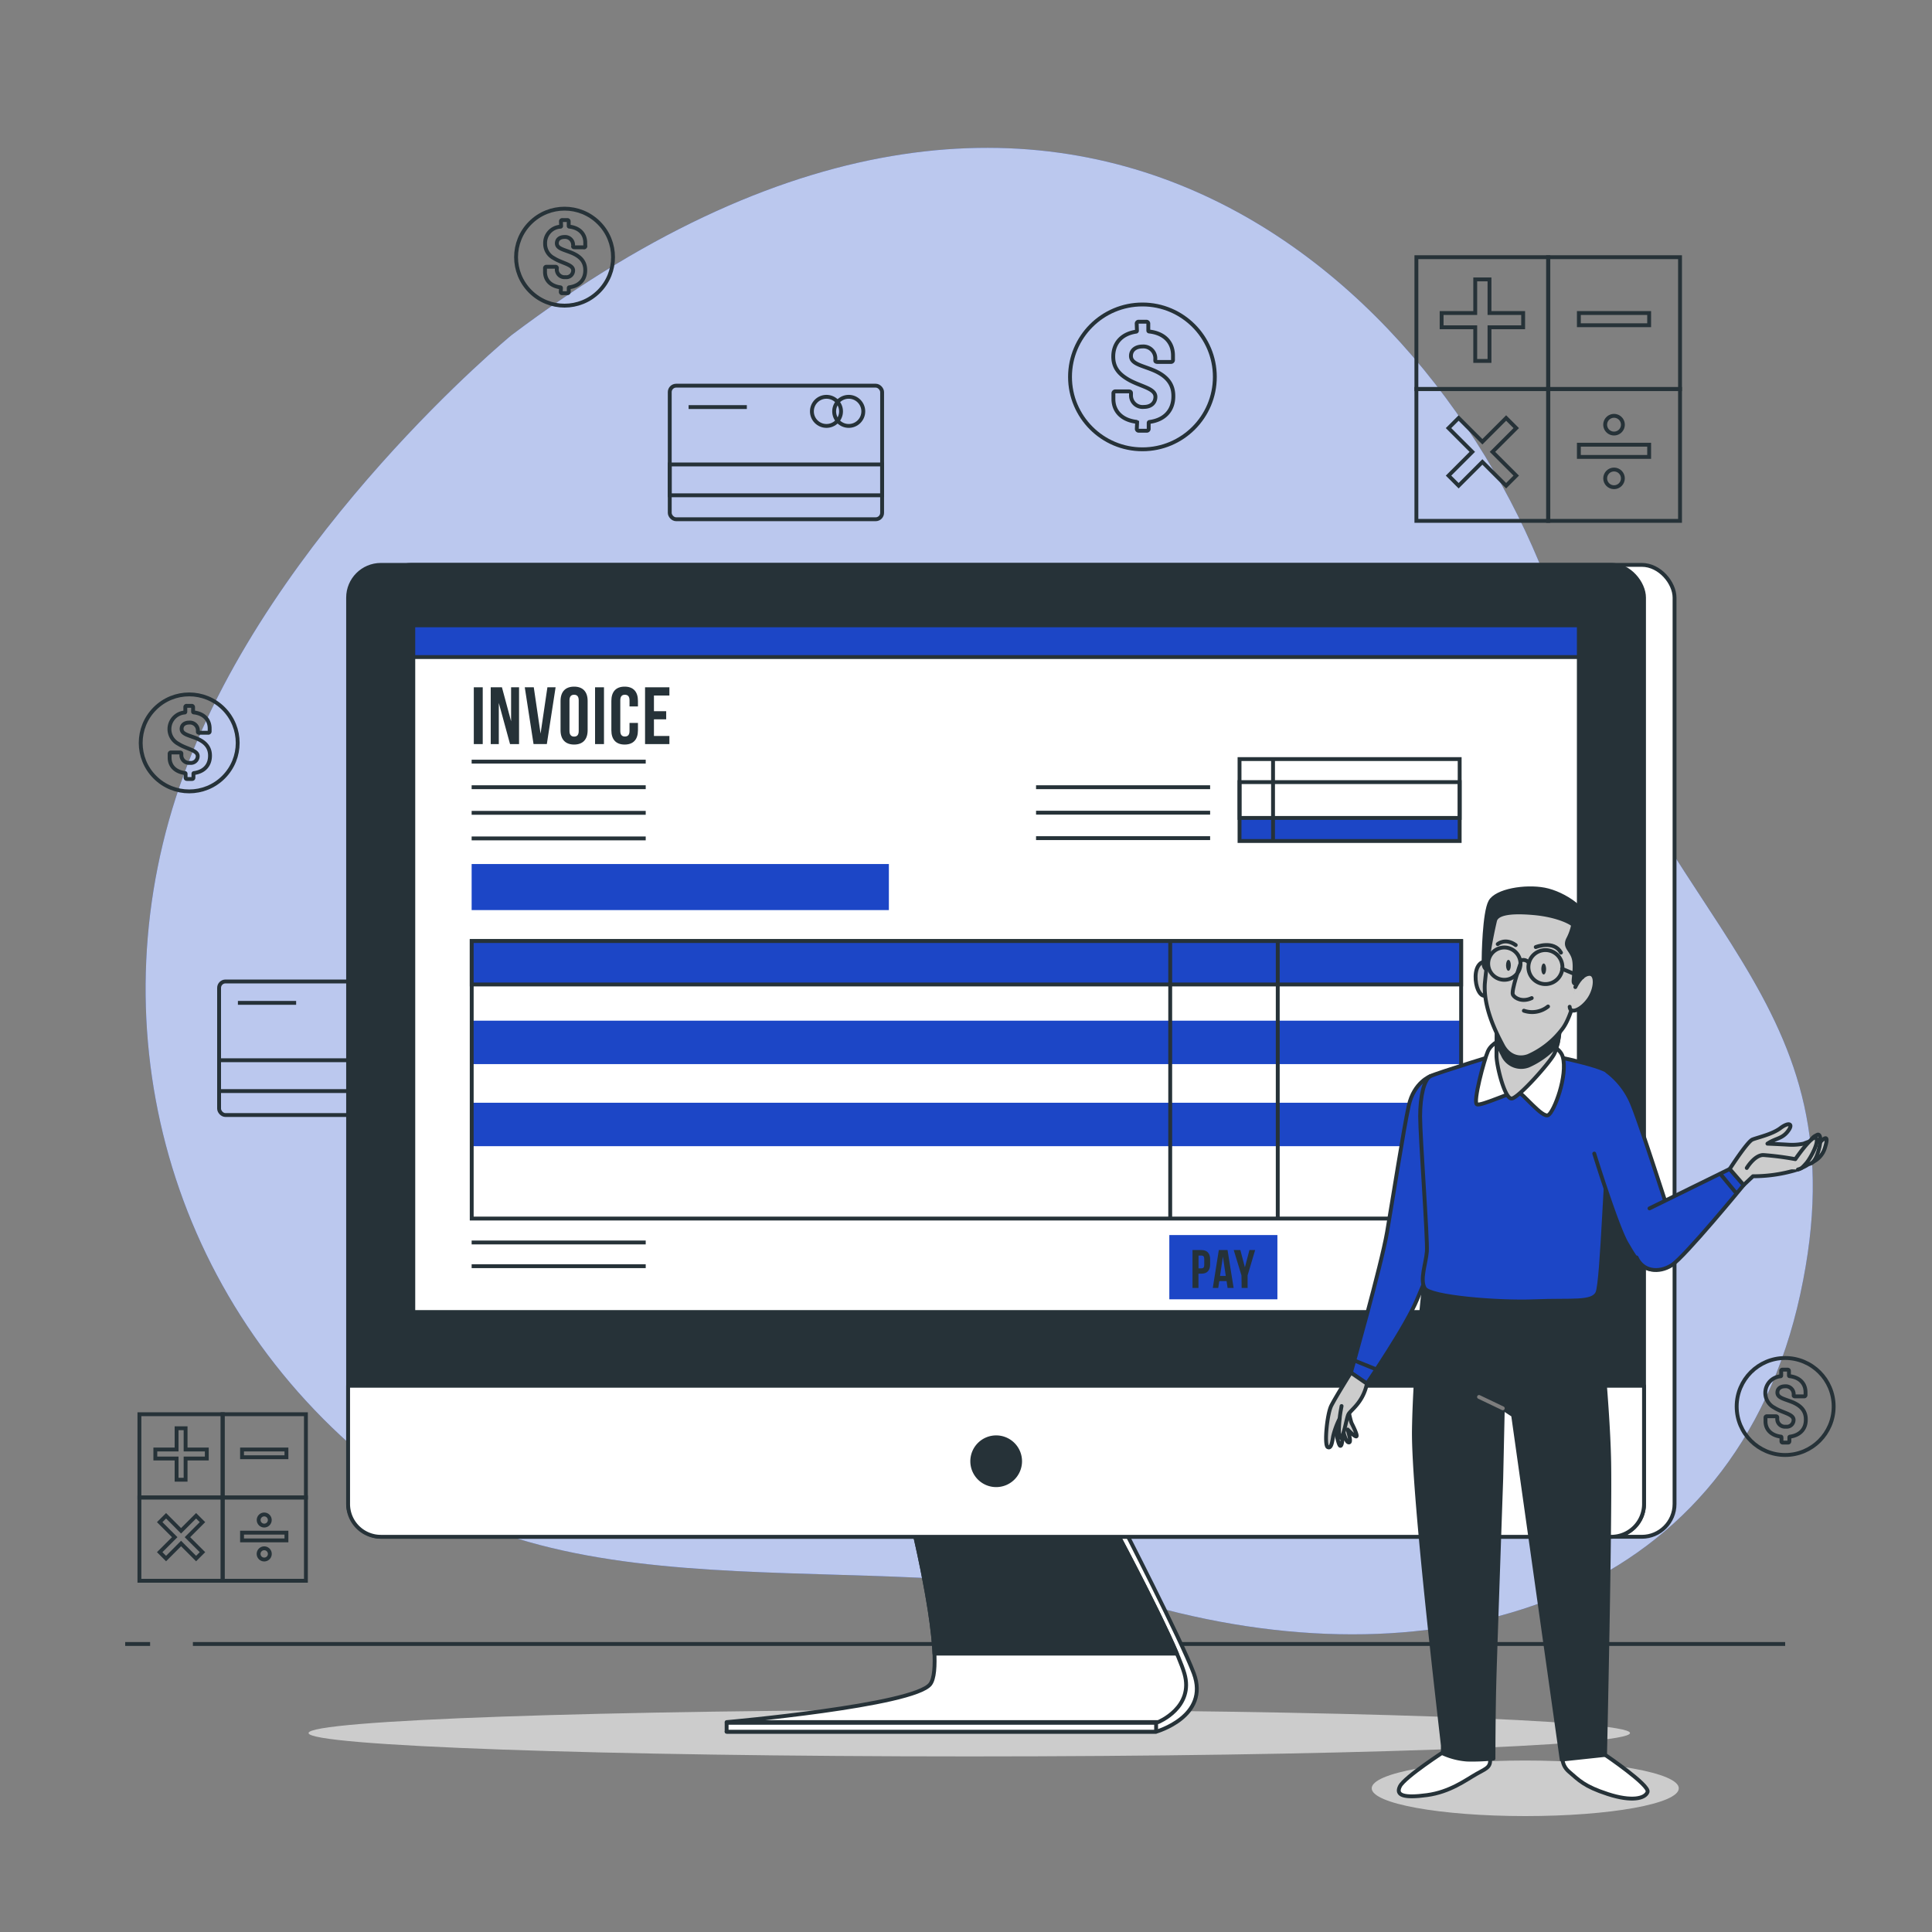 <svg xmlns="http://www.w3.org/2000/svg" viewBox="0 0 500 500"><rect x="0" y="0" width="500" height="500" fill="#808080" stroke="none"/><g id="freepik--background-simple--inject-2"><path d="M132.36,86.75S70.52,137.64,47.54,200.51,42.25,334,95.42,377.93s132.09,19.64,206.42,38.69S449,412.8,465.91,334.93s-36.63-94.08-62.13-174.5S280.19-24.69,132.36,86.75Z" style="fill:#1C46C6"></path><path d="M132.36,86.75S70.52,137.64,47.54,200.51,42.25,334,95.42,377.93s132.09,19.64,206.42,38.69S449,412.8,465.91,334.93s-36.63-94.08-62.13-174.5S280.19-24.69,132.36,86.75Z" style="fill:#fff;opacity:0.7"></path></g><g id="freepik--Floor--inject-2"><line x1="49.92" y1="425.46" x2="462" y2="425.46" style="fill:none;stroke:#263238;stroke-miterlimit:10"></line><line x1="32.4" y1="425.46" x2="38.85" y2="425.46" style="fill:none;stroke:#263238;stroke-miterlimit:10"></line></g><g id="freepik--Icons--inject-2"><rect x="173.33" y="99.81" width="54.96" height="34.57" rx="1.66" style="fill:none;stroke:#263238;stroke-miterlimit:10"></rect><rect x="173.33" y="120.2" width="54.96" height="7.98" style="fill:none;stroke:#263238;stroke-miterlimit:10"></rect><circle cx="219.65" cy="106.46" r="3.77" style="fill:none;stroke:#263238;stroke-miterlimit:10"></circle><circle cx="213.89" cy="106.46" r="3.77" style="fill:none;stroke:#263238;stroke-miterlimit:10"></circle><line x1="178.21" y1="105.35" x2="193.28" y2="105.35" style="fill:none;stroke:#263238;stroke-miterlimit:10"></line><rect x="56.7" y="254" width="54.96" height="34.57" rx="1.66" style="fill:none;stroke:#263238;stroke-miterlimit:10"></rect><rect x="56.7" y="274.39" width="54.96" height="7.98" style="fill:none;stroke:#263238;stroke-miterlimit:10"></rect><path d="M106.78,260.65a3.77,3.77,0,1,1-3.77-3.77A3.77,3.77,0,0,1,106.78,260.65Z" style="fill:none;stroke:#263238;stroke-miterlimit:10"></path><circle cx="97.25" cy="260.65" r="3.77" style="fill:none;stroke:#263238;stroke-miterlimit:10"></circle><line x1="61.57" y1="259.54" x2="76.64" y2="259.54" style="fill:none;stroke:#263238;stroke-miterlimit:10"></line><rect x="366.56" y="66.56" width="34.15" height="34.15" style="fill:none;stroke:#263238;stroke-miterlimit:10"></rect><polygon points="394.19 81.01 385.48 81.01 385.48 72.31 381.79 72.31 381.79 81.01 373.09 81.01 373.09 84.7 381.79 84.7 381.79 93.41 385.48 93.41 385.48 84.7 394.19 84.7 394.19 81.01" style="fill:none;stroke:#263238;stroke-miterlimit:10"></polygon><rect x="400.64" y="66.56" width="34.15" height="34.15" style="fill:none;stroke:#263238;stroke-miterlimit:10"></rect><rect x="408.61" y="81.01" width="18.19" height="3.16" style="fill:none;stroke:#263238;stroke-miterlimit:10"></rect><rect x="366.56" y="100.65" width="34.15" height="34.15" style="fill:none;stroke:#263238;stroke-miterlimit:10"></rect><polygon points="389.79 108.18 383.64 114.33 377.49 108.18 374.88 110.79 381.03 116.94 374.88 123.09 377.49 125.7 383.64 119.55 389.79 125.7 392.4 123.09 386.25 116.94 392.4 110.79 389.79 108.18" style="fill:none;stroke:#263238;stroke-miterlimit:10"></polygon><rect x="400.64" y="100.65" width="34.15" height="34.15" style="fill:none;stroke:#263238;stroke-miterlimit:10"></rect><rect x="408.61" y="115.09" width="18.19" height="3.16" style="fill:none;stroke:#263238;stroke-miterlimit:10"></rect><path d="M417.71,112.2a2.29,2.29,0,1,0-2.29-2.29A2.29,2.29,0,0,0,417.71,112.2Z" style="fill:none;stroke:#263238;stroke-miterlimit:10"></path><circle cx="417.71" cy="123.8" r="2.29" style="fill:none;stroke:#263238;stroke-miterlimit:10"></circle><rect x="36.08" y="366" width="21.57" height="21.57" style="fill:none;stroke:#263238;stroke-miterlimit:10"></rect><polygon points="53.52 375.13 48.03 375.13 48.03 369.63 45.7 369.63 45.7 375.13 40.2 375.13 40.2 377.46 45.7 377.46 45.7 382.95 48.03 382.95 48.03 377.46 53.52 377.46 53.52 375.13" style="fill:none;stroke:#263238;stroke-miterlimit:10"></polygon><rect x="57.6" y="366" width="21.57" height="21.57" style="fill:none;stroke:#263238;stroke-miterlimit:10"></rect><rect x="62.64" y="375.13" width="11.49" height="2" style="fill:none;stroke:#263238;stroke-miterlimit:10"></rect><rect x="36.08" y="387.53" width="21.57" height="21.57" style="fill:none;stroke:#263238;stroke-miterlimit:10"></rect><polygon points="50.75 392.28 46.86 396.17 42.98 392.28 41.33 393.93 45.22 397.82 41.33 401.7 42.98 403.35 46.86 399.46 50.75 403.35 52.4 401.7 48.51 397.82 52.4 393.93 50.75 392.28" style="fill:none;stroke:#263238;stroke-miterlimit:10"></polygon><rect x="57.6" y="387.53" width="21.57" height="21.57" style="fill:none;stroke:#263238;stroke-miterlimit:10"></rect><rect x="62.64" y="396.65" width="11.49" height="2" style="fill:none;stroke:#263238;stroke-miterlimit:10"></rect><circle cx="68.38" cy="393.38" r="1.44" style="fill:none;stroke:#263238;stroke-miterlimit:10"></circle><path d="M68.38,400.7a1.45,1.45,0,1,0,1.45,1.45A1.45,1.45,0,0,0,68.38,400.7Z" style="fill:none;stroke:#263238;stroke-miterlimit:10"></path><path d="M297.48,109.2a.24.24,0,0,0-.2.23l0,1.48a.49.49,0,0,1-.56.56h-1.95a.49.49,0,0,1-.56-.56l.07-1.51a.26.26,0,0,0-.2-.24c-3.76-.46-5.93-2.73-5.93-5.9v-1.41a.5.5,0,0,1,.56-.56h3.42c.37,0,.57.16.57.42v.47a3,3,0,0,0,3.32,3.13c2.11,0,3-1.29,3-2.61,0-2.34-4.28-2.7-7.45-4.74-2-1.26-3.46-2.87-3.46-5.67,0-3.46,2.15-5.9,5.94-6.46a.25.25,0,0,0,.19-.23l-.06-1.78a.49.49,0,0,1,.56-.56h1.88a.5.5,0,0,1,.56.56l0,1.74a.23.23,0,0,0,.19.23c4,.43,6.2,2.84,6.2,6.23v1.09a.51.51,0,0,1-.56.56h-3.46c-.36,0-.56-.13-.56-.33V93a3.09,3.09,0,0,0-3.3-3.33c-1.84,0-3,1-3,2.44,0,2.14,3,2.47,6.09,3.83,3.4,1.51,4.88,3.62,4.88,6.52C303.71,106.1,301.5,108.67,297.48,109.2Z" style="fill:none;stroke:#263238;stroke-miterlimit:10"></path><circle cx="295.66" cy="97.54" r="18.74" style="fill:none;stroke:#263238;stroke-miterlimit:10"></circle><path d="M147.33,74.35a.17.17,0,0,0-.14.16l0,1a.33.33,0,0,1-.38.37h-1.3a.33.33,0,0,1-.38-.37l.05-1a.17.17,0,0,0-.13-.15c-2.52-.31-4-1.83-4-4v-.95a.35.35,0,0,1,.38-.38h2.29c.25,0,.38.11.38.29v.31a2,2,0,0,0,2.23,2.1,1.76,1.76,0,0,0,2-1.75c0-1.56-2.87-1.81-5-3.18A4.16,4.16,0,0,1,141.08,63a4.21,4.21,0,0,1,4-4.33.17.17,0,0,0,.14-.15l-.05-1.19a.33.33,0,0,1,.38-.38h1.26a.34.34,0,0,1,.37.38l0,1.17a.16.16,0,0,0,.13.15c2.65.29,4.15,1.9,4.15,4.17v.73A.34.34,0,0,1,151,64h-2.31c-.25,0-.38-.08-.38-.22v-.22a2.06,2.06,0,0,0-2.2-2.23c-1.24,0-2,.64-2,1.64,0,1.43,2,1.65,4.08,2.56,2.28,1,3.27,2.43,3.27,4.37C151.5,72.28,150,74,147.33,74.35Z" style="fill:none;stroke:#263238;stroke-miterlimit:10"></path><circle cx="146.1" cy="66.55" r="12.55" transform="translate(-4.26 122.8) rotate(-45)" style="fill:none;stroke:#263238;stroke-miterlimit:10"></circle><path d="M50.19,200.07a.15.15,0,0,0-.13.15l0,1c0,.27-.13.38-.37.38H48.4c-.24,0-.37-.11-.37-.38l0-1a.17.17,0,0,0-.13-.16c-2.52-.3-4-1.83-4-3.95v-1a.33.33,0,0,1,.37-.37h2.3c.24,0,.37.11.37.29v.31a2,2,0,0,0,2.23,2.09,1.76,1.76,0,0,0,2-1.74c0-1.57-2.87-1.81-5-3.18a4.31,4.31,0,0,1,1.66-8.12.16.16,0,0,0,.13-.16l0-1.19a.32.32,0,0,1,.37-.37h1.26a.34.34,0,0,1,.38.37l0,1.17a.18.18,0,0,0,.14.16c2.64.28,4.15,1.89,4.15,4.17v.73a.34.34,0,0,1-.38.37H51.58c-.24,0-.37-.09-.37-.22v-.22A2.07,2.07,0,0,0,49,187c-1.24,0-2,.64-2,1.63,0,1.44,2,1.66,4.09,2.56,2.27,1,3.26,2.43,3.26,4.37C54.36,198,52.88,199.71,50.19,200.07Z" style="fill:none;stroke:#263238;stroke-miterlimit:10"></path><circle cx="48.97" cy="192.26" r="12.55" transform="translate(-121.61 90.94) rotate(-45)" style="fill:none;stroke:#263238;stroke-miterlimit:10"></circle><path d="M463.22,371.81a.15.15,0,0,0-.13.15l0,1c0,.27-.13.38-.37.38h-1.31c-.24,0-.37-.11-.37-.38l0-1a.17.17,0,0,0-.13-.16c-2.52-.31-4-1.83-4-3.95v-.95a.33.33,0,0,1,.37-.37h2.3c.24,0,.37.11.37.29v.3a2,2,0,0,0,2.23,2.1,1.76,1.76,0,0,0,2-1.74c0-1.57-2.87-1.81-5-3.18a4.31,4.31,0,0,1,1.66-8.12.17.17,0,0,0,.13-.16l0-1.19a.32.32,0,0,1,.37-.37h1.26a.34.34,0,0,1,.38.37l0,1.17a.16.16,0,0,0,.14.15c2.64.29,4.15,1.9,4.15,4.18V361a.34.34,0,0,1-.38.38h-2.32c-.24,0-.37-.09-.37-.22V361a2.06,2.06,0,0,0-2.21-2.23c-1.24,0-2,.64-2,1.63,0,1.44,2,1.66,4.09,2.56,2.27,1,3.26,2.43,3.26,4.37C467.39,369.73,465.91,371.45,463.22,371.81Z" style="fill:none;stroke:#263238;stroke-miterlimit:10"></path><circle cx="462" cy="364" r="12.55" style="fill:none;stroke:#263238;stroke-miterlimit:10"></circle></g><g id="freepik--Device--inject-2"><path d="M421.85,448.51c0,3.34-76.58,6.05-171,6.05s-171-2.71-171-6.05,76.58-6,171.05-6S421.85,445.18,421.85,448.51Z" style="fill:#ccc"></path><path d="M238.5,394.21s8.32,35.76,4.7,41.63c-4.74,7.69-55.15,12.32-55.15,12.32H299.21s13.93-3.91,9.74-15.11c-3.24-8.66-18.79-38.84-18.79-38.84Z" style="fill:#fff;stroke:#263238;stroke-linecap:round;stroke-linejoin:round"></path><path d="M236.06,394.21s8.88,36.06,4.7,41.63-52.71,9.84-52.71,9.84H299.73s9.39-3.79,6.78-12.63-18.78-38.84-18.78-38.84Z" style="fill:#fff;stroke:#263238;stroke-linecap:round;stroke-linejoin:round"></path><path d="M287.73,394.21H236.06s5.26,21.36,5.77,33.74h62.75C299.5,416.05,287.73,394.21,287.73,394.21Z" style="fill:#263238;stroke:#263238;stroke-linecap:round;stroke-linejoin:round"></path><rect x="188.05" y="445.86" width="111.15" height="2.3" style="fill:#fff;stroke:#263238;stroke-linecap:round;stroke-linejoin:round"></rect><rect x="97.99" y="146.19" width="335.38" height="251.53" rx="8.48" style="fill:#fff;stroke:#263238;stroke-linecap:round;stroke-linejoin:round"></rect><rect x="90.09" y="146.19" width="335.38" height="251.53" rx="8.48" style="fill:#263238;stroke:#263238;stroke-linecap:round;stroke-linejoin:round"></rect><path d="M90.09,358.63H425.47a0,0,0,0,1,0,0v30.61a8.48,8.48,0,0,1-8.48,8.48H98.57a8.48,8.48,0,0,1-8.48-8.48V358.63A0,0,0,0,1,90.09,358.63Z" style="fill:#fff;stroke:#263238;stroke-linecap:round;stroke-linejoin:round"></path><rect x="106.96" y="161.84" width="301.64" height="177.71" style="fill:#fff;stroke:#263238;stroke-linecap:round;stroke-linejoin:round"></rect><rect x="122.08" y="264.15" width="256.06" height="11.24" style="fill:#1C46C6"></rect><rect x="122.08" y="285.39" width="256.06" height="11.24" style="fill:#1C46C6"></rect><line x1="122.06" y1="197.11" x2="167.11" y2="197.11" style="fill:none;stroke:#263238;stroke-miterlimit:10"></line><line x1="122.06" y1="203.73" x2="167.11" y2="203.73" style="fill:none;stroke:#263238;stroke-miterlimit:10"></line><line x1="268.13" y1="203.73" x2="313.18" y2="203.73" style="fill:none;stroke:#263238;stroke-miterlimit:10"></line><line x1="268.13" y1="210.32" x2="313.18" y2="210.32" style="fill:none;stroke:#263238;stroke-miterlimit:10"></line><line x1="268.13" y1="216.91" x2="313.18" y2="216.91" style="fill:none;stroke:#263238;stroke-miterlimit:10"></line><line x1="122.06" y1="210.36" x2="167.11" y2="210.36" style="fill:none;stroke:#263238;stroke-miterlimit:10"></line><line x1="122.06" y1="321.55" x2="167.11" y2="321.55" style="fill:none;stroke:#263238;stroke-miterlimit:10"></line><line x1="122.06" y1="327.69" x2="167.11" y2="327.69" style="fill:none;stroke:#263238;stroke-miterlimit:10"></line><line x1="122.06" y1="216.98" x2="167.11" y2="216.98" style="fill:none;stroke:#263238;stroke-miterlimit:10"></line><rect x="122.06" y="223.61" width="107.98" height="11.92" style="fill:#1C46C6"></rect><rect x="320.79" y="211.68" width="56.97" height="5.96" style="fill:#1C46C6"></rect><rect x="320.79" y="196.45" width="56.97" height="21.2" style="fill:none;stroke:#263238;stroke-miterlimit:10"></rect><rect x="320.79" y="202.41" width="56.97" height="9.27" style="fill:none;stroke:#263238;stroke-miterlimit:10"></rect><line x1="329.46" y1="196.63" x2="329.46" y2="217.39" style="fill:none;stroke:#263238;stroke-miterlimit:10"></line><rect x="122.08" y="243.54" width="256.06" height="71.82" style="fill:none;stroke:#263238;stroke-miterlimit:10"></rect><rect x="122.08" y="243.54" width="256.06" height="11.24" style="fill:#1C46C6;stroke:#263238;stroke-miterlimit:10"></rect><line x1="302.85" y1="243.81" x2="302.85" y2="315.24" style="fill:none;stroke:#263238;stroke-miterlimit:10"></line><line x1="330.68" y1="243.81" x2="330.68" y2="315.24" style="fill:none;stroke:#263238;stroke-miterlimit:10"></line><rect x="302.62" y="319.63" width="27.97" height="16.63" style="fill:#1C46C6"></rect><path d="M313.18,325.93v1.28c0,1.57-.75,2.42-2.3,2.42h-.72v3.69h-1.54v-9.81h2.26C312.43,323.51,313.18,324.36,313.18,325.93Zm-3-1v3.32h.72c.5,0,.76-.22.76-.92v-1.48c0-.7-.26-.92-.76-.92Z" style="fill:#263238"></path><path d="M319.26,333.32H317.7l-.26-1.78h-1.89l-.27,1.78h-1.41l1.56-9.81h2.26Zm-3.52-3.11h1.49l-.74-5Z" style="fill:#263238"></path><path d="M321.29,330.07l-2-6.56H321l1.18,4.47,1.17-4.47h1.48l-1.95,6.56v3.25h-1.54Z" style="fill:#263238"></path><path d="M122.62,177.87h2.31v14.7h-2.31Z" style="fill:#263238"></path><path d="M129.09,181.92v10.65H127v-14.7h2.9l2.37,8.8v-8.8h2.06v14.7H132Z" style="fill:#263238"></path><path d="M139.9,189.86l1.77-12h2.12l-2.27,14.7h-3.44l-2.27-14.7h2.33Z" style="fill:#263238"></path><path d="M145.07,181.4c0-2.36,1.24-3.7,3.51-3.7s3.5,1.34,3.5,3.7V189c0,2.35-1.23,3.69-3.5,3.69s-3.51-1.34-3.51-3.69Zm2.31,7.79c0,1,.46,1.44,1.2,1.44s1.19-.4,1.19-1.44v-7.94c0-1.05-.46-1.45-1.19-1.45s-1.2.4-1.2,1.45Z" style="fill:#263238"></path><path d="M154,177.87h2.31v14.7H154Z" style="fill:#263238"></path><path d="M165.1,187.09V189c0,2.35-1.17,3.69-3.44,3.69s-3.44-1.34-3.44-3.69V181.4c0-2.36,1.17-3.7,3.44-3.7s3.44,1.34,3.44,3.7v1.42h-2.18v-1.57c0-1.05-.46-1.45-1.2-1.45s-1.19.4-1.19,1.45v7.94c0,1,.46,1.42,1.19,1.42s1.2-.38,1.2-1.42v-2.1Z" style="fill:#263238"></path><path d="M169.24,184.06h3.17v2.1h-3.17v4.31h4v2.1h-6.3v-14.7h6.3V180h-4Z" style="fill:#263238"></path><rect x="106.96" y="161.84" width="301.64" height="8.21" style="fill:#1C46C6;stroke:#263238;stroke-linecap:round;stroke-linejoin:round"></rect><path d="M264,378.18a6.19,6.19,0,1,0-6.18,6.18A6.19,6.19,0,0,0,264,378.18Z" style="fill:#263238;stroke:#263238;stroke-linecap:round;stroke-linejoin:round"></path></g><g id="freepik--Character--inject-2"><path d="M434.47,462.81c0,4-17.78,7.19-39.72,7.19S355,466.78,355,462.81s17.79-7.19,39.72-7.19S434.47,458.84,434.47,462.81Z" style="fill:#ccc"></path><path d="M370.2,278.5s-4.28,1.6-5.61,7.62-4.15,24.2-5.62,32.76-9.36,36.36-9.36,36.36l4.15,2.81s10.16-14.84,13-21.79,5.61-11.77,6-17.12-.26-34.76-.26-37S371.41,278.23,370.2,278.5Z" style="fill:#1C46C6;stroke:#263238;stroke-linecap:round;stroke-linejoin:round"></path><path d="M374.08,453.07s-10.56,6.82-11.77,9.22,1.07,3.08,7,2.28,10-3.88,12.83-5.49,4.15-1.73,3.21-5.34S374.08,453.07,374.08,453.07Z" style="fill:#fff;stroke:#263238;stroke-linecap:round;stroke-linejoin:round"></path><path d="M415.39,454.14s11.64,7.88,11,9.62-4.15,2.54-10.3.54-7.49-3.61-10-5.75-1.6-4.81-1.6-6.69S415.39,454.14,415.39,454.14Z" style="fill:#fff;stroke:#263238;stroke-linecap:round;stroke-linejoin:round"></path><path d="M368.6,332s-2.41,21.12-2.68,38,7.49,81.11,7.49,81.78v2a18.48,18.48,0,0,0,6.29,1.6,52.94,52.94,0,0,0,6.81-.27s0-11.9.27-21.12,1.74-51.3,1.74-51.3l.4-18.18,2.67,1.74,12.57,89.13,11.23-1.2s1.34-59.32,1.07-75.63S413,333.45,413,333.45Z" style="fill:#263238;stroke:#263238;stroke-linecap:round;stroke-linejoin:round"></path><path d="M389.59,272.22s-17.78,5.48-19.39,6.28-2.67,5.08-2.67,10.43,2,31.82,1.74,35-1.87,7.22-.54,9.49,19,3.74,28.48,3.34,14.84.54,16.18-2.14,2.14-35.69,3.47-43.32,2.28-11.63-.4-13.77-16.84-4.68-20.32-5.48Z" style="fill:#1C46C6;stroke:#263238;stroke-linecap:round;stroke-linejoin:round"></path><path d="M389,268.85s-2.95,1-3.93,3.21-3.92,13.21-2.85,13.74,9.37-3.48,10.62-3.21,6.33,6.87,7.85,6,5.09-10.26,3.75-15.08S390.33,267.6,389,268.85Z" style="fill:#fff;stroke:#263238;stroke-linecap:round;stroke-linejoin:round"></path><path d="M387.38,265.82s-.09,4.9-.09,7.4,2.15,11.42,4,11.07,9.64-9.1,10.89-11.43,1.51-7.13,1.51-7.13-5.53,3.92-9.72,2.67A36.52,36.52,0,0,1,387.38,265.82Z" style="fill:#ccc;stroke:#263238;stroke-linecap:round;stroke-linejoin:round"></path><path d="M394,268.4a36.52,36.52,0,0,1-6.61-2.58s0,1.93-.06,4c.61,1.31,1.19,2.41,1.6,3.19a5.18,5.18,0,0,0,6.62,2.77,21.42,21.42,0,0,0,7.56-5.59,30.42,30.42,0,0,0,.61-4.44S398.18,269.65,394,268.4Z" style="fill:#263238;stroke:#263238;stroke-linecap:round;stroke-linejoin:round"></path><path d="M385.28,251.46s-.5-3.56-2.18-2.11-1.38,5.09-.58,6.84,1.67,1.53,1.89,1.45S385.28,251.46,385.28,251.46Z" style="fill:#ccc;stroke:#263238;stroke-linecap:round;stroke-linejoin:round"></path><path d="M408.56,254.88c.22-.36,2.91-9.38,3.06-14.26s-6.91-9.45-11.93-10.4-12.44.29-14,3.13-1.75,14-1.75,15.86,1.46,2.18,1.82,1.74,1.46-11.42,2.11-12.22,12.29-.43,14.11.07,2.84,2.41,2.48,5.17.07,2.62.8,4.22.72,2.18.72,4.36S407,257.35,408.56,254.88Z" style="fill:#263238;stroke:#263238;stroke-linecap:round;stroke-linejoin:round"></path><path d="M386.89,238.37a121.69,121.69,0,0,0-2.62,16.22c-.37,6.47,3.2,13.16,4.65,15.93s4.08,3.71,6.62,2.76a22.36,22.36,0,0,0,8.8-7c2.69-3.49,4.08-11.86,4.08-11.86s-1.1.58-1.17-.36.66-4.22-.07-6.33-2.33-2.62-1.38-4.66a13.61,13.61,0,0,0,1.31-3.63c0-.37-3.64-2.55-10.26-3.13S387.25,236.55,386.89,238.37Z" style="fill:#ccc;stroke:#263238;stroke-linecap:round;stroke-linejoin:round"></path><path d="M387.61,244.33s1.95-1.69,4.66.26" style="fill:none;stroke:#263238;stroke-linecap:round;stroke-linejoin:round"></path><path d="M397.45,245.1s4.66-1.87,6.53,1.44" style="fill:none;stroke:#263238;stroke-linecap:round;stroke-linejoin:round"></path><path d="M407.69,255.46s1.45-3.27,3.56-3.42,1.82,4-.14,6.7-4.8,3.78-4.88,1.81" style="fill:#ccc;stroke:#263238;stroke-linecap:round;stroke-linejoin:round"></path><path d="M393.43,249.57s-2.4,6.91-1.89,7.86,2.47,2,4.87.87" style="fill:none;stroke:#263238;stroke-linecap:round;stroke-linejoin:round"></path><path d="M394.38,261.57a6.58,6.58,0,0,0,6.25-1.09" style="fill:none;stroke:#263238;stroke-linecap:round;stroke-linejoin:round"></path><path d="M391,249.82c0,.79-.28,1.42-.62,1.42s-.62-.63-.62-1.42.28-1.41.62-1.41S391,249,391,249.82Z" style="fill:#263238"></path><ellipse cx="399.51" cy="250.77" rx="0.62" ry="1.42" style="fill:#263238"></ellipse><path d="M393.5,249.39a4.18,4.18,0,1,1-4.18-4.18A4.18,4.18,0,0,1,393.5,249.39Z" style="fill:none;stroke:#263238;stroke-linecap:round;stroke-linejoin:round"></path><path d="M404.35,250.29a4.4,4.4,0,1,1-4.4-4.41A4.4,4.4,0,0,1,404.35,250.29Z" style="fill:none;stroke:#263238;stroke-linecap:round;stroke-linejoin:round"></path><path d="M393.5,248.62a1.67,1.67,0,0,1,2,.37" style="fill:none;stroke:#263238;stroke-linecap:round;stroke-linejoin:round"></path><line x1="404.27" y1="250.73" x2="409.51" y2="252.92" style="fill:none;stroke:#263238;stroke-linecap:round;stroke-linejoin:round"></line><line x1="350.68" y1="352.17" x2="356.3" y2="354.44" style="fill:#fff;stroke:#263238;stroke-linecap:round;stroke-linejoin:round"></line><path d="M345.5,369.29s.79,4.62,1.33,4.87.73-2.25.55-3.83l-.18-1.58s.85,4.13,1.7,4.5.37-1.46.12-2.38l-.24-.91s2.13,2.25,2.31,1.7-1.28-3.28-1.34-3.46A22.49,22.49,0,0,1,349,365c-.06-.85-1.27-4.26-2.49-2.13S345.5,369.29,345.5,369.29Z" style="fill:#ccc;stroke:#263238;stroke-linecap:round;stroke-linejoin:round"></path><path d="M349.61,355.24s-4,6.42-5.08,8.56-1.87,10.16-.93,10.7,1.19-1.42,1.41-2.77a21.07,21.07,0,0,1,1.7-4.63s-.57,5.12.23,5,1.47-4.81,2-6,3.75-2.94,4.82-8Z" style="fill:#ccc;stroke:#263238;stroke-linecap:round;stroke-linejoin:round"></path><path d="M346.71,367.1s0-.68.49-3.22" style="fill:#fff;stroke:#263238;stroke-linecap:round;stroke-linejoin:round"></path><path d="M415.93,277.3a20,20,0,0,1,6.68,8.95c2.54,6.29,11.23,33.7,11.5,34.23s0,5.88-4.28,7.62-6.28-2-8.82-6.28-8.42-23.27-8.42-23.27" style="fill:#1C46C6;stroke:#263238;stroke-linecap:round;stroke-linejoin:round"></path><path d="M426.89,312.73l20.76-10.2,3.61,4.15S436,325.29,432.64,327.43s-7.49,1.61-9.09-2" style="fill:#1C46C6;stroke:#263238;stroke-linecap:round;stroke-linejoin:round"></path><line x1="445.38" y1="304" x2="449.25" y2="308.68" style="fill:#fff;stroke:#263238;stroke-linecap:round;stroke-linejoin:round"></line><path d="M447.65,302.53s4.55-7.08,5.88-7.62,5.08-1.33,7.22-2.94,3.34-1.2,2.14.54-2.54,2-3.74,2.54a9.48,9.48,0,0,0-1.74.93s3.34.14,5.48.27a15.15,15.15,0,0,0,3.88-.27s5.48-2.4,4.14.54-1.2,4.81-6.55,6.41a38.67,38.67,0,0,1-10.69,1.48l-2.41,2.27Z" style="fill:#ccc;stroke:#263238;stroke-linecap:round;stroke-linejoin:round"></path><path d="M468.64,300.93a5.89,5.89,0,0,0,3.61-3.74c.94-2.95.4-3.08-.8-2a14.29,14.29,0,0,0-2.81,4.15C468,300.66,468.64,300.93,468.64,300.93Z" style="fill:#ccc;stroke:#263238;stroke-linecap:round;stroke-linejoin:round"></path><path d="M467.44,301.06s1.6,1.07,2.81-2.14,1.06-5.75,0-5.21-1.34.67-2.68,3.48-2.54,4-1.74,4.27A1.9,1.9,0,0,0,467.44,301.06Z" style="fill:#ccc;stroke:#263238;stroke-linecap:round;stroke-linejoin:round"></path><path d="M452.06,302.27s2-3.35,4.28-3.35a76.94,76.94,0,0,1,8.29,1.07s4.41-6.41,5.35-5.48-1.47,5.35-2.54,6.55-1.21,1.34-2.14,1.61" style="fill:#ccc;stroke:#263238;stroke-linecap:round;stroke-linejoin:round"></path><line x1="388.92" y1="364.47" x2="382.77" y2="361.53" style="fill:none;stroke:#7d7d7d;stroke-linecap:round;stroke-linejoin:round"></line></g></svg>